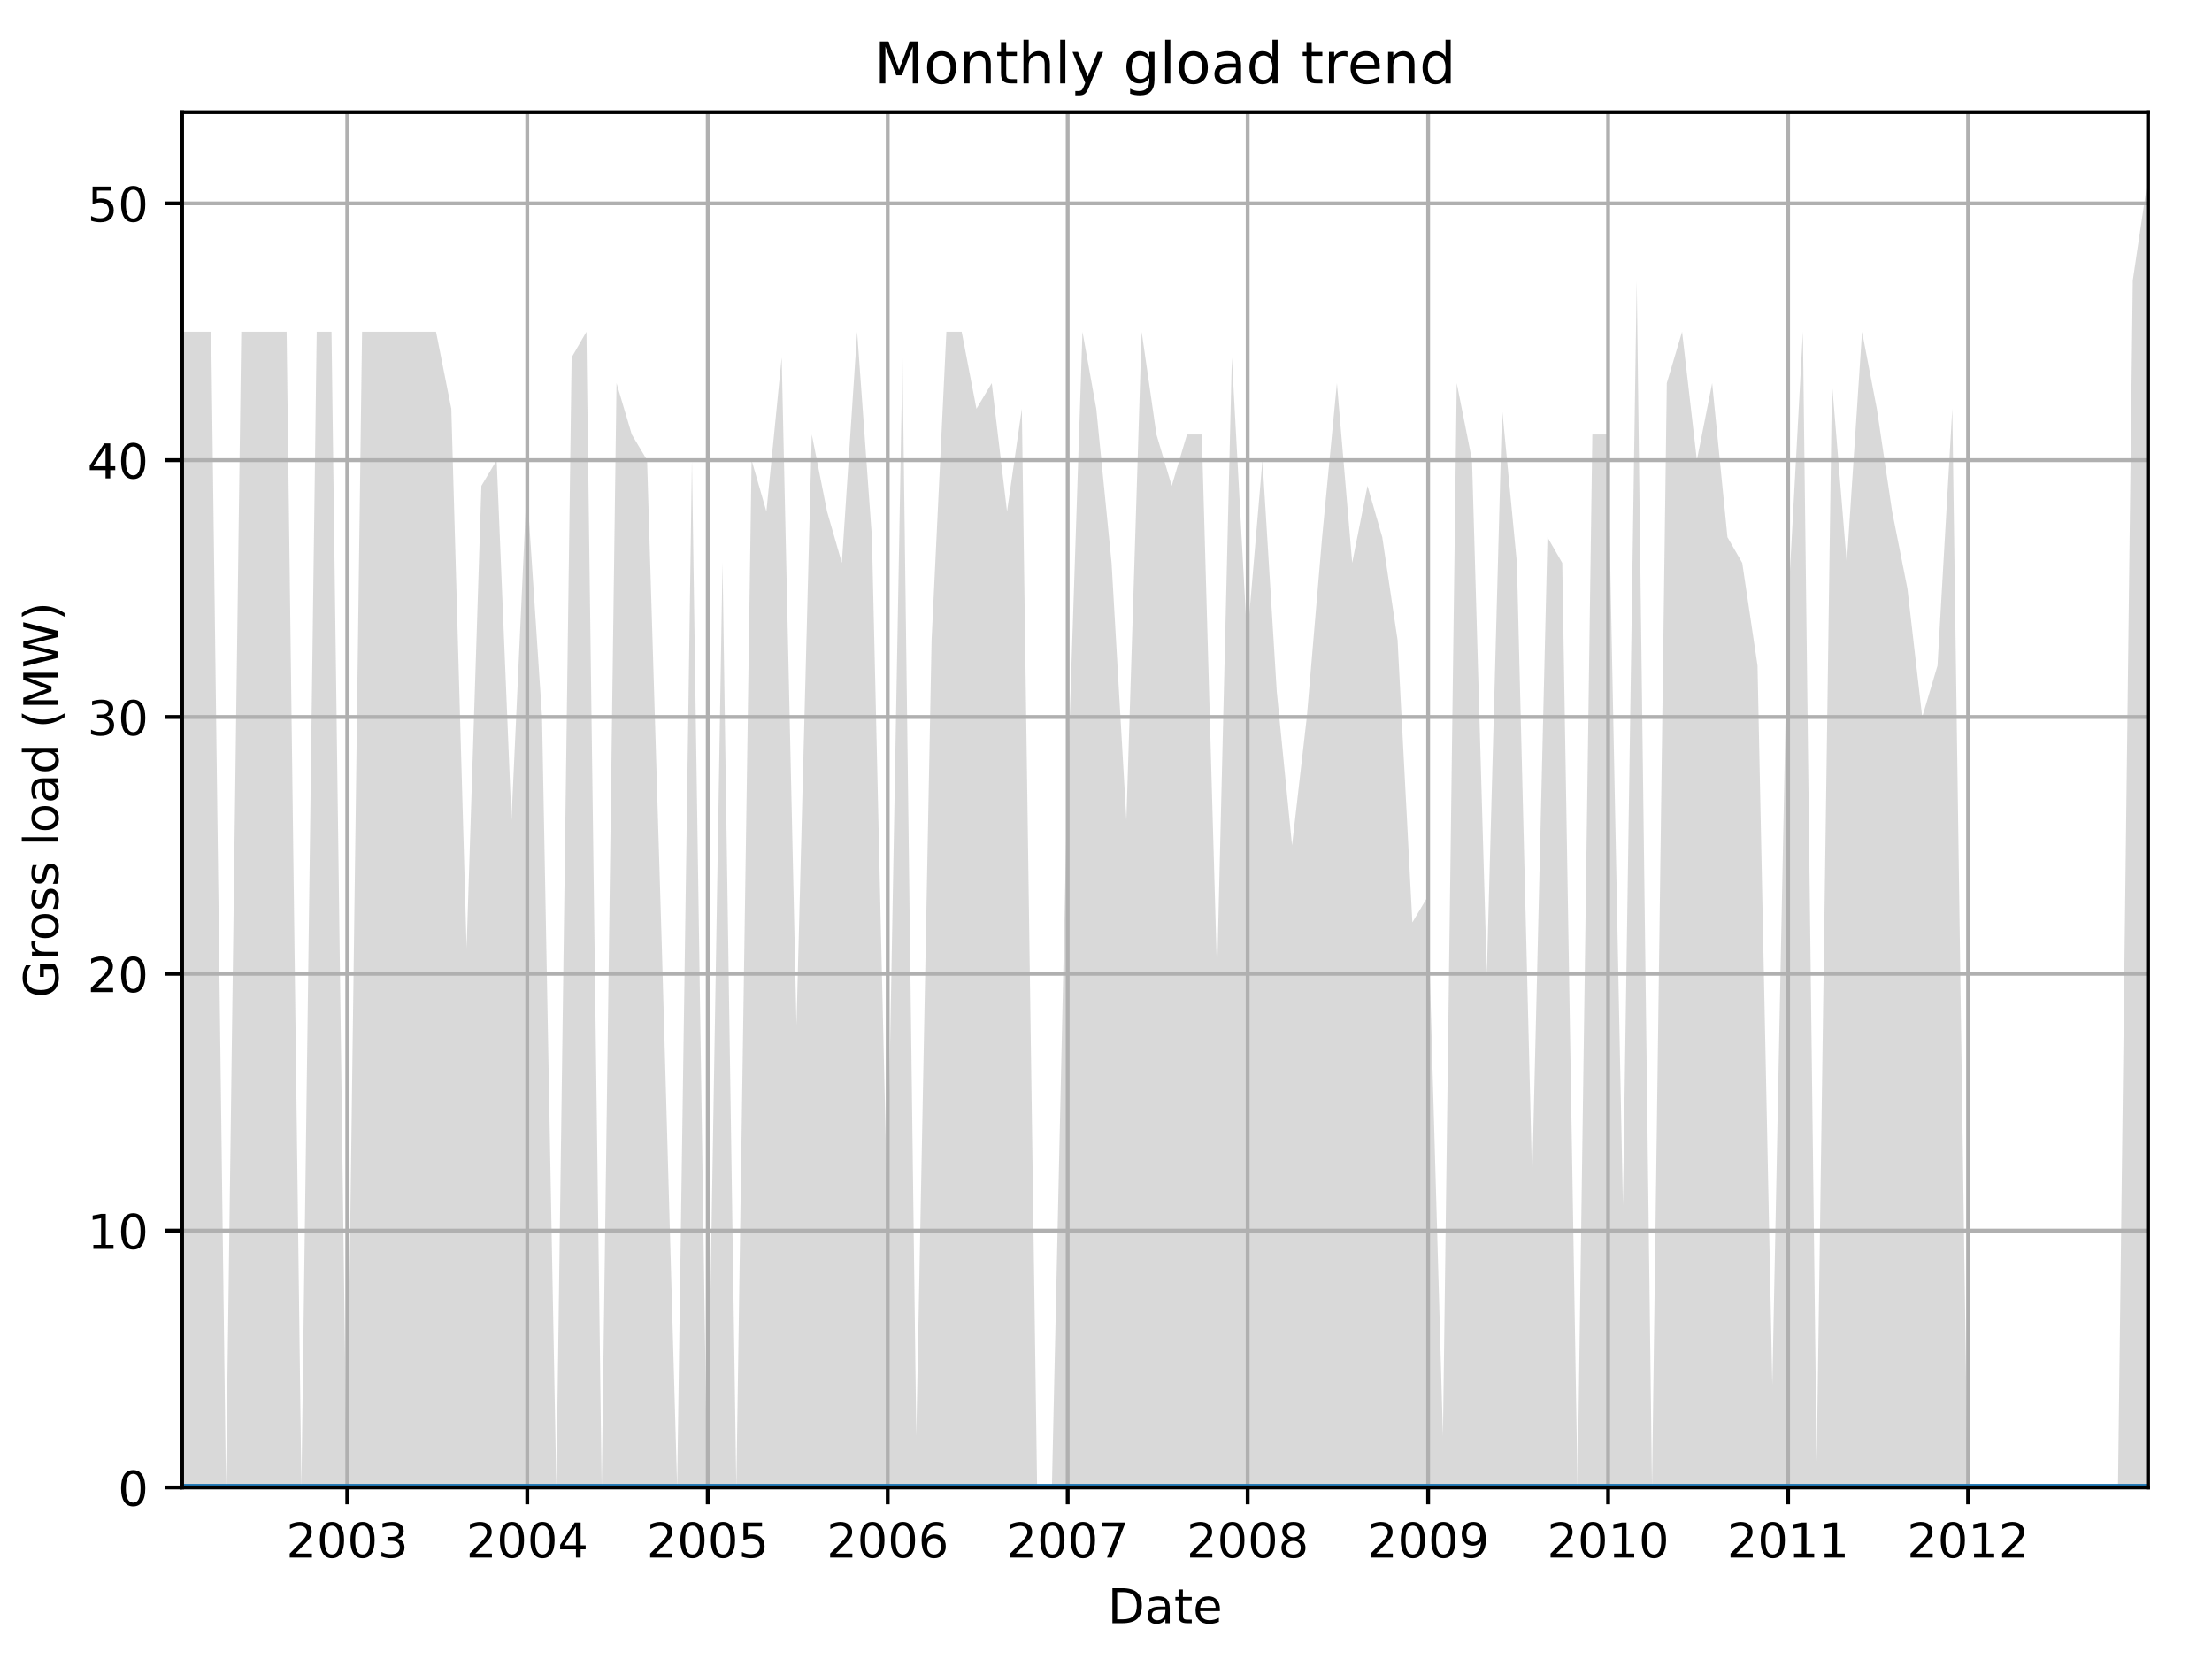 <?xml version="1.0" encoding="utf-8" standalone="no"?>
<!DOCTYPE svg PUBLIC "-//W3C//DTD SVG 1.1//EN"
  "http://www.w3.org/Graphics/SVG/1.1/DTD/svg11.dtd">
<!-- Created with matplotlib (http://matplotlib.org/) -->
<svg height="345.6pt" version="1.1" viewBox="0 0 460.8 345.6" width="460.8pt" xmlns="http://www.w3.org/2000/svg" xmlns:xlink="http://www.w3.org/1999/xlink">
 <defs>
  <style type="text/css">
*{stroke-linecap:butt;stroke-linejoin:round;}
  </style>
 </defs>
 <g id="figure_1">
  <g id="patch_1">
   <path d="M 0 345.6 
L 460.8 345.6 
L 460.8 0 
L 0 0 
z
" style="fill:none;"/>
  </g>
  <g id="axes_1">
   <g id="patch_2">
    <path d="M 37.93 309.863 
L 447.48 309.863 
L 447.48 23.365 
L 37.93 23.365 
z
" style="fill:none;"/>
   </g>
   <g id="PolyCollection_1">
    <path clip-path="url(#pbd07d6aab9)" d="M 37.93 69.109 
L 37.93 309.863 
L 40.806 309.863 
L 43.991 309.863 
L 47.072 309.863 
L 50.257 309.863 
L 53.338 309.863 
L 56.523 309.863 
L 59.707 309.863 
L 62.789 309.863 
L 65.973 309.863 
L 69.055 309.863 
L 72.239 309.863 
L 75.424 309.863 
L 78.3 309.863 
L 81.484 309.863 
L 84.566 309.863 
L 87.75 309.863 
L 90.832 309.863 
L 94.016 309.863 
L 97.2 309.863 
L 100.282 309.863 
L 103.466 309.863 
L 106.548 309.863 
L 109.732 309.863 
L 112.917 309.863 
L 115.896 309.863 
L 119.08 309.863 
L 122.162 309.863 
L 125.346 309.863 
L 128.428 309.863 
L 131.612 309.863 
L 134.796 309.863 
L 137.878 309.863 
L 141.062 309.863 
L 144.144 309.863 
L 147.328 309.863 
L 150.513 309.863 
L 153.389 309.863 
L 156.573 309.863 
L 159.655 309.863 
L 162.839 309.863 
L 165.921 309.863 
L 169.105 309.863 
L 172.29 309.863 
L 175.371 309.863 
L 178.556 309.863 
L 181.637 309.863 
L 184.822 309.863 
L 188.006 309.863 
L 190.882 309.863 
L 194.067 309.863 
L 197.148 309.863 
L 200.333 309.863 
L 203.414 309.863 
L 206.599 309.863 
L 209.783 309.863 
L 212.865 309.863 
L 216.049 309.863 
L 219.131 309.863 
L 222.315 309.863 
L 225.499 309.863 
L 228.376 309.863 
L 231.56 309.863 
L 234.642 309.863 
L 237.826 309.863 
L 240.908 309.863 
L 244.092 309.863 
L 247.276 309.863 
L 250.358 309.863 
L 253.542 309.863 
L 256.624 309.863 
L 259.808 309.863 
L 262.993 309.863 
L 265.971 309.863 
L 269.156 309.863 
L 272.237 309.863 
L 275.422 309.863 
L 278.503 309.863 
L 281.688 309.863 
L 284.872 309.863 
L 287.954 309.863 
L 291.138 309.863 
L 294.22 309.863 
L 297.404 309.863 
L 300.589 309.863 
L 303.465 309.863 
L 306.649 309.863 
L 309.731 309.863 
L 312.915 309.863 
L 315.997 309.863 
L 319.181 309.863 
L 322.365 309.863 
L 325.447 309.863 
L 328.631 309.863 
L 331.713 309.863 
L 334.897 309.863 
L 338.082 309.863 
L 340.958 309.863 
L 344.142 309.863 
L 347.224 309.863 
L 350.408 309.863 
L 353.49 309.863 
L 356.674 309.863 
L 359.859 309.863 
L 362.94 309.863 
L 366.125 309.863 
L 369.206 309.863 
L 372.391 309.863 
L 375.575 309.863 
L 378.451 309.863 
L 381.636 309.863 
L 384.717 309.863 
L 387.902 309.863 
L 390.983 309.863 
L 394.168 309.863 
L 397.352 309.863 
L 400.434 309.863 
L 403.618 309.863 
L 406.7 309.863 
L 409.884 309.863 
L 413.068 309.863 
L 416.047 309.863 
L 419.232 309.863 
L 422.313 309.863 
L 425.498 309.863 
L 428.579 309.863 
L 431.764 309.863 
L 434.948 309.863 
L 438.03 309.863 
L 441.214 309.863 
L 444.296 309.863 
L 447.48 309.863 
L 447.48 37.008 
L 447.48 37.008 
L 444.296 58.408 
L 441.214 309.863 
L 438.03 309.863 
L 434.948 309.863 
L 431.764 309.863 
L 428.579 309.863 
L 425.498 309.863 
L 422.313 309.863 
L 419.232 309.863 
L 416.047 309.863 
L 413.068 309.863 
L 409.884 309.863 
L 406.7 85.159 
L 403.618 138.66 
L 400.434 149.36 
L 397.352 122.61 
L 394.168 106.559 
L 390.983 85.159 
L 387.902 69.109 
L 384.717 117.26 
L 381.636 79.809 
L 378.451 304.513 
L 375.575 69.109 
L 372.391 127.96 
L 369.206 288.463 
L 366.125 138.66 
L 362.94 117.26 
L 359.859 111.909 
L 356.674 79.809 
L 353.49 95.859 
L 350.408 69.109 
L 347.224 79.809 
L 344.142 309.863 
L 340.958 58.408 
L 338.082 251.012 
L 334.897 90.509 
L 331.713 90.509 
L 328.631 309.863 
L 325.447 117.26 
L 322.365 111.909 
L 319.181 245.662 
L 315.997 117.26 
L 312.915 85.159 
L 309.731 202.861 
L 306.649 95.859 
L 303.465 79.809 
L 300.589 299.163 
L 297.404 186.811 
L 294.22 192.161 
L 291.138 133.31 
L 287.954 111.909 
L 284.872 101.209 
L 281.688 117.26 
L 278.503 79.809 
L 275.422 111.909 
L 272.237 149.36 
L 269.156 176.111 
L 265.971 144.01 
L 262.993 95.859 
L 259.808 133.31 
L 256.624 74.459 
L 253.542 202.861 
L 250.358 90.509 
L 247.276 90.509 
L 244.092 101.209 
L 240.908 90.509 
L 237.826 69.109 
L 234.642 170.761 
L 231.56 117.26 
L 228.376 85.159 
L 225.499 69.109 
L 222.315 165.411 
L 219.131 309.863 
L 216.049 309.863 
L 212.865 85.159 
L 209.783 106.559 
L 206.599 79.809 
L 203.414 85.159 
L 200.333 69.109 
L 197.148 69.109 
L 194.067 133.31 
L 190.882 299.163 
L 188.006 74.459 
L 184.822 251.012 
L 181.637 111.909 
L 178.556 69.109 
L 175.371 117.26 
L 172.29 106.559 
L 169.105 90.509 
L 165.921 213.561 
L 162.839 74.459 
L 159.655 106.559 
L 156.573 95.859 
L 153.389 309.863 
L 150.513 117.26 
L 147.328 309.863 
L 144.144 95.859 
L 141.062 309.863 
L 137.878 197.511 
L 134.796 95.859 
L 131.612 90.509 
L 128.428 79.809 
L 125.346 309.863 
L 122.162 69.109 
L 119.08 74.459 
L 115.896 309.863 
L 112.917 149.36 
L 109.732 101.209 
L 106.548 170.761 
L 103.466 95.859 
L 100.282 101.209 
L 97.2 197.511 
L 94.016 85.159 
L 90.832 69.109 
L 87.75 69.109 
L 84.566 69.109 
L 81.484 69.109 
L 78.3 69.109 
L 75.424 69.109 
L 72.239 309.863 
L 69.055 69.109 
L 65.973 69.109 
L 62.789 309.863 
L 59.707 69.109 
L 56.523 69.109 
L 53.338 69.109 
L 50.257 69.109 
L 47.072 309.863 
L 43.991 69.109 
L 40.806 69.109 
L 37.93 69.109 
z
" style="fill:#808080;fill-opacity:0.3;"/>
   </g>
   <g id="PolyCollection_2">
    <path clip-path="url(#pbd07d6aab9)" d="M 37.93 309.863 
L 37.93 309.863 
L 40.806 309.863 
L 43.991 309.863 
L 47.072 309.863 
L 50.257 309.863 
L 53.338 309.863 
L 56.523 309.863 
L 59.707 309.863 
L 62.789 309.863 
L 65.973 309.863 
L 69.055 309.863 
L 72.239 309.863 
L 75.424 309.863 
L 78.3 309.863 
L 81.484 309.863 
L 84.566 309.863 
L 87.75 309.863 
L 90.832 309.863 
L 94.016 309.863 
L 97.2 309.863 
L 100.282 309.863 
L 103.466 309.863 
L 106.548 309.863 
L 109.732 309.863 
L 112.917 309.863 
L 115.896 309.863 
L 119.08 309.863 
L 122.162 309.863 
L 125.346 309.863 
L 128.428 309.863 
L 131.612 309.863 
L 134.796 309.863 
L 137.878 309.863 
L 141.062 309.863 
L 144.144 309.863 
L 147.328 309.863 
L 150.513 309.863 
L 153.389 309.863 
L 156.573 309.863 
L 159.655 309.863 
L 162.839 309.863 
L 165.921 309.863 
L 169.105 309.863 
L 172.29 309.863 
L 175.371 309.863 
L 178.556 309.863 
L 181.637 309.863 
L 184.822 309.863 
L 188.006 309.863 
L 190.882 309.863 
L 194.067 309.863 
L 197.148 309.863 
L 200.333 309.863 
L 203.414 309.863 
L 206.599 309.863 
L 209.783 309.863 
L 212.865 309.863 
L 216.049 309.863 
L 219.131 309.863 
L 222.315 309.863 
L 225.499 309.863 
L 228.376 309.863 
L 231.56 309.863 
L 234.642 309.863 
L 237.826 309.863 
L 240.908 309.863 
L 244.092 309.863 
L 247.276 309.863 
L 250.358 309.863 
L 253.542 309.863 
L 256.624 309.863 
L 259.808 309.863 
L 262.993 309.863 
L 265.971 309.863 
L 269.156 309.863 
L 272.237 309.863 
L 275.422 309.863 
L 278.503 309.863 
L 281.688 309.863 
L 284.872 309.863 
L 287.954 309.863 
L 291.138 309.863 
L 294.22 309.863 
L 297.404 309.863 
L 300.589 309.863 
L 303.465 309.863 
L 306.649 309.863 
L 309.731 309.863 
L 312.915 309.863 
L 315.997 309.863 
L 319.181 309.863 
L 322.365 309.863 
L 325.447 309.863 
L 328.631 309.863 
L 331.713 309.863 
L 334.897 309.863 
L 338.082 309.863 
L 340.958 309.863 
L 344.142 309.863 
L 347.224 309.863 
L 350.408 309.863 
L 353.49 309.863 
L 356.674 309.863 
L 359.859 309.863 
L 362.94 309.863 
L 366.125 309.863 
L 369.206 309.863 
L 372.391 309.863 
L 375.575 309.863 
L 378.451 309.863 
L 381.636 309.863 
L 384.717 309.863 
L 387.902 309.863 
L 390.983 309.863 
L 394.168 309.863 
L 397.352 309.863 
L 400.434 309.863 
L 403.618 309.863 
L 406.7 309.863 
L 409.884 309.863 
L 413.068 309.863 
L 416.047 309.863 
L 419.232 309.863 
L 422.313 309.863 
L 425.498 309.863 
L 428.579 309.863 
L 431.764 309.863 
L 434.948 309.863 
L 438.03 309.863 
L 441.214 309.863 
L 444.296 309.863 
L 447.48 309.863 
L 447.48 309.863 
L 447.48 309.863 
L 444.296 309.863 
L 441.214 309.863 
L 438.03 309.863 
L 434.948 309.863 
L 431.764 309.863 
L 428.579 309.863 
L 425.498 309.863 
L 422.313 309.863 
L 419.232 309.863 
L 416.047 309.863 
L 413.068 309.863 
L 409.884 309.863 
L 406.7 309.863 
L 403.618 309.863 
L 400.434 309.863 
L 397.352 309.863 
L 394.168 309.863 
L 390.983 309.863 
L 387.902 309.863 
L 384.717 309.863 
L 381.636 309.863 
L 378.451 309.863 
L 375.575 309.863 
L 372.391 309.863 
L 369.206 309.863 
L 366.125 309.863 
L 362.94 309.863 
L 359.859 309.863 
L 356.674 309.863 
L 353.49 309.863 
L 350.408 309.863 
L 347.224 309.863 
L 344.142 309.863 
L 340.958 309.863 
L 338.082 309.863 
L 334.897 309.863 
L 331.713 309.863 
L 328.631 309.863 
L 325.447 309.863 
L 322.365 309.863 
L 319.181 309.863 
L 315.997 309.863 
L 312.915 309.863 
L 309.731 309.863 
L 306.649 309.863 
L 303.465 309.863 
L 300.589 309.863 
L 297.404 309.863 
L 294.22 309.863 
L 291.138 309.863 
L 287.954 309.863 
L 284.872 309.863 
L 281.688 309.863 
L 278.503 309.863 
L 275.422 309.863 
L 272.237 309.863 
L 269.156 309.863 
L 265.971 309.863 
L 262.993 309.863 
L 259.808 309.863 
L 256.624 309.863 
L 253.542 309.863 
L 250.358 309.863 
L 247.276 309.863 
L 244.092 309.863 
L 240.908 309.863 
L 237.826 309.863 
L 234.642 309.863 
L 231.56 309.863 
L 228.376 309.863 
L 225.499 309.863 
L 222.315 309.863 
L 219.131 309.863 
L 216.049 309.863 
L 212.865 309.863 
L 209.783 309.863 
L 206.599 309.863 
L 203.414 309.863 
L 200.333 309.863 
L 197.148 309.863 
L 194.067 309.863 
L 190.882 309.863 
L 188.006 309.863 
L 184.822 309.863 
L 181.637 309.863 
L 178.556 309.863 
L 175.371 309.863 
L 172.29 309.863 
L 169.105 309.863 
L 165.921 309.863 
L 162.839 309.863 
L 159.655 309.863 
L 156.573 309.863 
L 153.389 309.863 
L 150.513 309.863 
L 147.328 309.863 
L 144.144 309.863 
L 141.062 309.863 
L 137.878 309.863 
L 134.796 309.863 
L 131.612 309.863 
L 128.428 309.863 
L 125.346 309.863 
L 122.162 309.863 
L 119.08 309.863 
L 115.896 309.863 
L 112.917 309.863 
L 109.732 309.863 
L 106.548 309.863 
L 103.466 309.863 
L 100.282 309.863 
L 97.2 309.863 
L 94.016 309.863 
L 90.832 309.863 
L 87.75 309.863 
L 84.566 309.863 
L 81.484 309.863 
L 78.3 309.863 
L 75.424 309.863 
L 72.239 309.863 
L 69.055 309.863 
L 65.973 309.863 
L 62.789 309.863 
L 59.707 309.863 
L 56.523 309.863 
L 53.338 309.863 
L 50.257 309.863 
L 47.072 309.863 
L 43.991 309.863 
L 40.806 309.863 
L 37.93 309.863 
z
" style="fill:#808080;fill-opacity:0.6;"/>
   </g>
   <g id="matplotlib.axis_1">
    <g id="xtick_1">
     <g id="line2d_1">
      <path clip-path="url(#pbd07d6aab9)" d="M 72.342 309.863 
L 72.342 23.365 
" style="fill:none;stroke:#b0b0b0;stroke-linecap:square;stroke-width:0.8;"/>
     </g>
     <g id="line2d_2">
      <defs>
       <path d="M 0 0 
L 0 3.5 
" id="mcc7cc06b36" style="stroke:#000000;stroke-width:0.8;"/>
      </defs>
      <g>
       <use style="stroke:#000000;stroke-width:0.8;" x="72.342" xlink:href="#mcc7cc06b36" y="309.863"/>
      </g>
     </g>
     <g id="text_1">
      <!-- 2003 -->
      <defs>
       <path d="M 19.188 8.297 
L 53.609 8.297 
L 53.609 0 
L 7.328 0 
L 7.328 8.297 
Q 12.938 14.109 22.625 23.891 
Q 32.328 33.688 34.812 36.531 
Q 39.547 41.844 41.422 45.531 
Q 43.312 49.219 43.312 52.781 
Q 43.312 58.594 39.234 62.25 
Q 35.156 65.922 28.609 65.922 
Q 23.969 65.922 18.812 64.312 
Q 13.672 62.703 7.812 59.422 
L 7.812 69.391 
Q 13.766 71.781 18.938 73 
Q 24.125 74.219 28.422 74.219 
Q 39.75 74.219 46.484 68.547 
Q 53.219 62.891 53.219 53.422 
Q 53.219 48.922 51.531 44.891 
Q 49.859 40.875 45.406 35.406 
Q 44.188 33.984 37.641 27.219 
Q 31.109 20.453 19.188 8.297 
z
" id="DejaVuSans-32"/>
       <path d="M 31.781 66.406 
Q 24.172 66.406 20.328 58.906 
Q 16.5 51.422 16.5 36.375 
Q 16.5 21.391 20.328 13.891 
Q 24.172 6.391 31.781 6.391 
Q 39.453 6.391 43.281 13.891 
Q 47.125 21.391 47.125 36.375 
Q 47.125 51.422 43.281 58.906 
Q 39.453 66.406 31.781 66.406 
z
M 31.781 74.219 
Q 44.047 74.219 50.516 64.516 
Q 56.984 54.828 56.984 36.375 
Q 56.984 17.969 50.516 8.266 
Q 44.047 -1.422 31.781 -1.422 
Q 19.531 -1.422 13.062 8.266 
Q 6.594 17.969 6.594 36.375 
Q 6.594 54.828 13.062 64.516 
Q 19.531 74.219 31.781 74.219 
z
" id="DejaVuSans-30"/>
       <path d="M 40.578 39.312 
Q 47.656 37.797 51.625 33 
Q 55.609 28.219 55.609 21.188 
Q 55.609 10.406 48.188 4.484 
Q 40.766 -1.422 27.094 -1.422 
Q 22.516 -1.422 17.656 -0.516 
Q 12.797 0.391 7.625 2.203 
L 7.625 11.719 
Q 11.719 9.328 16.594 8.109 
Q 21.484 6.891 26.812 6.891 
Q 36.078 6.891 40.938 10.547 
Q 45.797 14.203 45.797 21.188 
Q 45.797 27.641 41.281 31.266 
Q 36.766 34.906 28.719 34.906 
L 20.219 34.906 
L 20.219 43.016 
L 29.109 43.016 
Q 36.375 43.016 40.234 45.922 
Q 44.094 48.828 44.094 54.297 
Q 44.094 59.906 40.109 62.906 
Q 36.141 65.922 28.719 65.922 
Q 24.656 65.922 20.016 65.031 
Q 15.375 64.156 9.812 62.312 
L 9.812 71.094 
Q 15.438 72.656 20.344 73.438 
Q 25.25 74.219 29.594 74.219 
Q 40.828 74.219 47.359 69.109 
Q 53.906 64.016 53.906 55.328 
Q 53.906 49.266 50.438 45.094 
Q 46.969 40.922 40.578 39.312 
z
" id="DejaVuSans-33"/>
      </defs>
      <g transform="translate(59.617 324.462)scale(0.1 -0.1)">
       <use xlink:href="#DejaVuSans-32"/>
       <use x="63.623" xlink:href="#DejaVuSans-30"/>
       <use x="127.246" xlink:href="#DejaVuSans-30"/>
       <use x="190.869" xlink:href="#DejaVuSans-33"/>
      </g>
     </g>
    </g>
    <g id="xtick_2">
     <g id="line2d_3">
      <path clip-path="url(#pbd07d6aab9)" d="M 109.835 309.863 
L 109.835 23.365 
" style="fill:none;stroke:#b0b0b0;stroke-linecap:square;stroke-width:0.8;"/>
     </g>
     <g id="line2d_4">
      <g>
       <use style="stroke:#000000;stroke-width:0.8;" x="109.835" xlink:href="#mcc7cc06b36" y="309.863"/>
      </g>
     </g>
     <g id="text_2">
      <!-- 2004 -->
      <defs>
       <path d="M 37.797 64.312 
L 12.891 25.391 
L 37.797 25.391 
z
M 35.203 72.906 
L 47.609 72.906 
L 47.609 25.391 
L 58.016 25.391 
L 58.016 17.188 
L 47.609 17.188 
L 47.609 0 
L 37.797 0 
L 37.797 17.188 
L 4.891 17.188 
L 4.891 26.703 
z
" id="DejaVuSans-34"/>
      </defs>
      <g transform="translate(97.11 324.462)scale(0.1 -0.1)">
       <use xlink:href="#DejaVuSans-32"/>
       <use x="63.623" xlink:href="#DejaVuSans-30"/>
       <use x="127.246" xlink:href="#DejaVuSans-30"/>
       <use x="190.869" xlink:href="#DejaVuSans-34"/>
      </g>
     </g>
    </g>
    <g id="xtick_3">
     <g id="line2d_5">
      <path clip-path="url(#pbd07d6aab9)" d="M 147.431 309.863 
L 147.431 23.365 
" style="fill:none;stroke:#b0b0b0;stroke-linecap:square;stroke-width:0.8;"/>
     </g>
     <g id="line2d_6">
      <g>
       <use style="stroke:#000000;stroke-width:0.8;" x="147.431" xlink:href="#mcc7cc06b36" y="309.863"/>
      </g>
     </g>
     <g id="text_3">
      <!-- 2005 -->
      <defs>
       <path d="M 10.797 72.906 
L 49.516 72.906 
L 49.516 64.594 
L 19.828 64.594 
L 19.828 46.734 
Q 21.969 47.469 24.109 47.828 
Q 26.266 48.188 28.422 48.188 
Q 40.625 48.188 47.75 41.5 
Q 54.891 34.812 54.891 23.391 
Q 54.891 11.625 47.562 5.094 
Q 40.234 -1.422 26.906 -1.422 
Q 22.312 -1.422 17.547 -0.641 
Q 12.797 0.141 7.719 1.703 
L 7.719 11.625 
Q 12.109 9.234 16.797 8.062 
Q 21.484 6.891 26.703 6.891 
Q 35.156 6.891 40.078 11.328 
Q 45.016 15.766 45.016 23.391 
Q 45.016 31 40.078 35.438 
Q 35.156 39.891 26.703 39.891 
Q 22.75 39.891 18.812 39.016 
Q 14.891 38.141 10.797 36.281 
z
" id="DejaVuSans-35"/>
      </defs>
      <g transform="translate(134.706 324.462)scale(0.1 -0.1)">
       <use xlink:href="#DejaVuSans-32"/>
       <use x="63.623" xlink:href="#DejaVuSans-30"/>
       <use x="127.246" xlink:href="#DejaVuSans-30"/>
       <use x="190.869" xlink:href="#DejaVuSans-35"/>
      </g>
     </g>
    </g>
    <g id="xtick_4">
     <g id="line2d_7">
      <path clip-path="url(#pbd07d6aab9)" d="M 184.924 309.863 
L 184.924 23.365 
" style="fill:none;stroke:#b0b0b0;stroke-linecap:square;stroke-width:0.8;"/>
     </g>
     <g id="line2d_8">
      <g>
       <use style="stroke:#000000;stroke-width:0.8;" x="184.924" xlink:href="#mcc7cc06b36" y="309.863"/>
      </g>
     </g>
     <g id="text_4">
      <!-- 2006 -->
      <defs>
       <path d="M 33.016 40.375 
Q 26.375 40.375 22.484 35.828 
Q 18.609 31.297 18.609 23.391 
Q 18.609 15.531 22.484 10.953 
Q 26.375 6.391 33.016 6.391 
Q 39.656 6.391 43.531 10.953 
Q 47.406 15.531 47.406 23.391 
Q 47.406 31.297 43.531 35.828 
Q 39.656 40.375 33.016 40.375 
z
M 52.594 71.297 
L 52.594 62.312 
Q 48.875 64.062 45.094 64.984 
Q 41.312 65.922 37.594 65.922 
Q 27.828 65.922 22.672 59.328 
Q 17.531 52.734 16.797 39.406 
Q 19.672 43.656 24.016 45.922 
Q 28.375 48.188 33.594 48.188 
Q 44.578 48.188 50.953 41.516 
Q 57.328 34.859 57.328 23.391 
Q 57.328 12.156 50.688 5.359 
Q 44.047 -1.422 33.016 -1.422 
Q 20.359 -1.422 13.672 8.266 
Q 6.984 17.969 6.984 36.375 
Q 6.984 53.656 15.188 63.938 
Q 23.391 74.219 37.203 74.219 
Q 40.922 74.219 44.703 73.484 
Q 48.484 72.75 52.594 71.297 
z
" id="DejaVuSans-36"/>
      </defs>
      <g transform="translate(172.199 324.462)scale(0.1 -0.1)">
       <use xlink:href="#DejaVuSans-32"/>
       <use x="63.623" xlink:href="#DejaVuSans-30"/>
       <use x="127.246" xlink:href="#DejaVuSans-30"/>
       <use x="190.869" xlink:href="#DejaVuSans-36"/>
      </g>
     </g>
    </g>
    <g id="xtick_5">
     <g id="line2d_9">
      <path clip-path="url(#pbd07d6aab9)" d="M 222.418 309.863 
L 222.418 23.365 
" style="fill:none;stroke:#b0b0b0;stroke-linecap:square;stroke-width:0.8;"/>
     </g>
     <g id="line2d_10">
      <g>
       <use style="stroke:#000000;stroke-width:0.8;" x="222.418" xlink:href="#mcc7cc06b36" y="309.863"/>
      </g>
     </g>
     <g id="text_5">
      <!-- 2007 -->
      <defs>
       <path d="M 8.203 72.906 
L 55.078 72.906 
L 55.078 68.703 
L 28.609 0 
L 18.312 0 
L 43.219 64.594 
L 8.203 64.594 
z
" id="DejaVuSans-37"/>
      </defs>
      <g transform="translate(209.693 324.462)scale(0.1 -0.1)">
       <use xlink:href="#DejaVuSans-32"/>
       <use x="63.623" xlink:href="#DejaVuSans-30"/>
       <use x="127.246" xlink:href="#DejaVuSans-30"/>
       <use x="190.869" xlink:href="#DejaVuSans-37"/>
      </g>
     </g>
    </g>
    <g id="xtick_6">
     <g id="line2d_11">
      <path clip-path="url(#pbd07d6aab9)" d="M 259.911 309.863 
L 259.911 23.365 
" style="fill:none;stroke:#b0b0b0;stroke-linecap:square;stroke-width:0.8;"/>
     </g>
     <g id="line2d_12">
      <g>
       <use style="stroke:#000000;stroke-width:0.8;" x="259.911" xlink:href="#mcc7cc06b36" y="309.863"/>
      </g>
     </g>
     <g id="text_6">
      <!-- 2008 -->
      <defs>
       <path d="M 31.781 34.625 
Q 24.75 34.625 20.719 30.859 
Q 16.703 27.094 16.703 20.516 
Q 16.703 13.922 20.719 10.156 
Q 24.75 6.391 31.781 6.391 
Q 38.812 6.391 42.859 10.172 
Q 46.922 13.969 46.922 20.516 
Q 46.922 27.094 42.891 30.859 
Q 38.875 34.625 31.781 34.625 
z
M 21.922 38.812 
Q 15.578 40.375 12.031 44.719 
Q 8.5 49.078 8.5 55.328 
Q 8.5 64.062 14.719 69.141 
Q 20.953 74.219 31.781 74.219 
Q 42.672 74.219 48.875 69.141 
Q 55.078 64.062 55.078 55.328 
Q 55.078 49.078 51.531 44.719 
Q 48 40.375 41.703 38.812 
Q 48.828 37.156 52.797 32.312 
Q 56.781 27.484 56.781 20.516 
Q 56.781 9.906 50.312 4.234 
Q 43.844 -1.422 31.781 -1.422 
Q 19.734 -1.422 13.25 4.234 
Q 6.781 9.906 6.781 20.516 
Q 6.781 27.484 10.781 32.312 
Q 14.797 37.156 21.922 38.812 
z
M 18.312 54.391 
Q 18.312 48.734 21.844 45.562 
Q 25.391 42.391 31.781 42.391 
Q 38.141 42.391 41.719 45.562 
Q 45.312 48.734 45.312 54.391 
Q 45.312 60.062 41.719 63.234 
Q 38.141 66.406 31.781 66.406 
Q 25.391 66.406 21.844 63.234 
Q 18.312 60.062 18.312 54.391 
z
" id="DejaVuSans-38"/>
      </defs>
      <g transform="translate(247.186 324.462)scale(0.1 -0.1)">
       <use xlink:href="#DejaVuSans-32"/>
       <use x="63.623" xlink:href="#DejaVuSans-30"/>
       <use x="127.246" xlink:href="#DejaVuSans-30"/>
       <use x="190.869" xlink:href="#DejaVuSans-38"/>
      </g>
     </g>
    </g>
    <g id="xtick_7">
     <g id="line2d_13">
      <path clip-path="url(#pbd07d6aab9)" d="M 297.507 309.863 
L 297.507 23.365 
" style="fill:none;stroke:#b0b0b0;stroke-linecap:square;stroke-width:0.8;"/>
     </g>
     <g id="line2d_14">
      <g>
       <use style="stroke:#000000;stroke-width:0.8;" x="297.507" xlink:href="#mcc7cc06b36" y="309.863"/>
      </g>
     </g>
     <g id="text_7">
      <!-- 2009 -->
      <defs>
       <path d="M 10.984 1.516 
L 10.984 10.5 
Q 14.703 8.734 18.5 7.812 
Q 22.312 6.891 25.984 6.891 
Q 35.75 6.891 40.891 13.453 
Q 46.047 20.016 46.781 33.406 
Q 43.953 29.203 39.594 26.953 
Q 35.25 24.703 29.984 24.703 
Q 19.047 24.703 12.672 31.312 
Q 6.297 37.938 6.297 49.422 
Q 6.297 60.641 12.938 67.422 
Q 19.578 74.219 30.609 74.219 
Q 43.266 74.219 49.922 64.516 
Q 56.594 54.828 56.594 36.375 
Q 56.594 19.141 48.406 8.859 
Q 40.234 -1.422 26.422 -1.422 
Q 22.703 -1.422 18.891 -0.688 
Q 15.094 0.047 10.984 1.516 
z
M 30.609 32.422 
Q 37.25 32.422 41.125 36.953 
Q 45.016 41.5 45.016 49.422 
Q 45.016 57.281 41.125 61.844 
Q 37.25 66.406 30.609 66.406 
Q 23.969 66.406 20.094 61.844 
Q 16.219 57.281 16.219 49.422 
Q 16.219 41.5 20.094 36.953 
Q 23.969 32.422 30.609 32.422 
z
" id="DejaVuSans-39"/>
      </defs>
      <g transform="translate(284.782 324.462)scale(0.1 -0.1)">
       <use xlink:href="#DejaVuSans-32"/>
       <use x="63.623" xlink:href="#DejaVuSans-30"/>
       <use x="127.246" xlink:href="#DejaVuSans-30"/>
       <use x="190.869" xlink:href="#DejaVuSans-39"/>
      </g>
     </g>
    </g>
    <g id="xtick_8">
     <g id="line2d_15">
      <path clip-path="url(#pbd07d6aab9)" d="M 335 309.863 
L 335 23.365 
" style="fill:none;stroke:#b0b0b0;stroke-linecap:square;stroke-width:0.8;"/>
     </g>
     <g id="line2d_16">
      <g>
       <use style="stroke:#000000;stroke-width:0.8;" x="335" xlink:href="#mcc7cc06b36" y="309.863"/>
      </g>
     </g>
     <g id="text_8">
      <!-- 2010 -->
      <defs>
       <path d="M 12.406 8.297 
L 28.516 8.297 
L 28.516 63.922 
L 10.984 60.406 
L 10.984 69.391 
L 28.422 72.906 
L 38.281 72.906 
L 38.281 8.297 
L 54.391 8.297 
L 54.391 0 
L 12.406 0 
z
" id="DejaVuSans-31"/>
      </defs>
      <g transform="translate(322.275 324.462)scale(0.1 -0.1)">
       <use xlink:href="#DejaVuSans-32"/>
       <use x="63.623" xlink:href="#DejaVuSans-30"/>
       <use x="127.246" xlink:href="#DejaVuSans-31"/>
       <use x="190.869" xlink:href="#DejaVuSans-30"/>
      </g>
     </g>
    </g>
    <g id="xtick_9">
     <g id="line2d_17">
      <path clip-path="url(#pbd07d6aab9)" d="M 372.493 309.863 
L 372.493 23.365 
" style="fill:none;stroke:#b0b0b0;stroke-linecap:square;stroke-width:0.8;"/>
     </g>
     <g id="line2d_18">
      <g>
       <use style="stroke:#000000;stroke-width:0.8;" x="372.493" xlink:href="#mcc7cc06b36" y="309.863"/>
      </g>
     </g>
     <g id="text_9">
      <!-- 2011 -->
      <g transform="translate(359.768 324.462)scale(0.1 -0.1)">
       <use xlink:href="#DejaVuSans-32"/>
       <use x="63.623" xlink:href="#DejaVuSans-30"/>
       <use x="127.246" xlink:href="#DejaVuSans-31"/>
       <use x="190.869" xlink:href="#DejaVuSans-31"/>
      </g>
     </g>
    </g>
    <g id="xtick_10">
     <g id="line2d_19">
      <path clip-path="url(#pbd07d6aab9)" d="M 409.987 309.863 
L 409.987 23.365 
" style="fill:none;stroke:#b0b0b0;stroke-linecap:square;stroke-width:0.8;"/>
     </g>
     <g id="line2d_20">
      <g>
       <use style="stroke:#000000;stroke-width:0.8;" x="409.987" xlink:href="#mcc7cc06b36" y="309.863"/>
      </g>
     </g>
     <g id="text_10">
      <!-- 2012 -->
      <g transform="translate(397.262 324.462)scale(0.1 -0.1)">
       <use xlink:href="#DejaVuSans-32"/>
       <use x="63.623" xlink:href="#DejaVuSans-30"/>
       <use x="127.246" xlink:href="#DejaVuSans-31"/>
       <use x="190.869" xlink:href="#DejaVuSans-32"/>
      </g>
     </g>
    </g>
    <g id="text_11">
     <!-- Date -->
     <defs>
      <path d="M 19.672 64.797 
L 19.672 8.109 
L 31.594 8.109 
Q 46.688 8.109 53.688 14.938 
Q 60.688 21.781 60.688 36.531 
Q 60.688 51.172 53.688 57.984 
Q 46.688 64.797 31.594 64.797 
z
M 9.812 72.906 
L 30.078 72.906 
Q 51.266 72.906 61.172 64.094 
Q 71.094 55.281 71.094 36.531 
Q 71.094 17.672 61.125 8.828 
Q 51.172 0 30.078 0 
L 9.812 0 
z
" id="DejaVuSans-44"/>
      <path d="M 34.281 27.484 
Q 23.391 27.484 19.188 25 
Q 14.984 22.516 14.984 16.5 
Q 14.984 11.719 18.141 8.906 
Q 21.297 6.109 26.703 6.109 
Q 34.188 6.109 38.703 11.406 
Q 43.219 16.703 43.219 25.484 
L 43.219 27.484 
z
M 52.203 31.203 
L 52.203 0 
L 43.219 0 
L 43.219 8.297 
Q 40.141 3.328 35.547 0.953 
Q 30.953 -1.422 24.312 -1.422 
Q 15.922 -1.422 10.953 3.297 
Q 6 8.016 6 15.922 
Q 6 25.141 12.172 29.828 
Q 18.359 34.516 30.609 34.516 
L 43.219 34.516 
L 43.219 35.406 
Q 43.219 41.609 39.141 45 
Q 35.062 48.391 27.688 48.391 
Q 23 48.391 18.547 47.266 
Q 14.109 46.141 10.016 43.891 
L 10.016 52.203 
Q 14.938 54.109 19.578 55.047 
Q 24.219 56 28.609 56 
Q 40.484 56 46.344 49.844 
Q 52.203 43.703 52.203 31.203 
z
" id="DejaVuSans-61"/>
      <path d="M 18.312 70.219 
L 18.312 54.688 
L 36.812 54.688 
L 36.812 47.703 
L 18.312 47.703 
L 18.312 18.016 
Q 18.312 11.328 20.141 9.422 
Q 21.969 7.516 27.594 7.516 
L 36.812 7.516 
L 36.812 0 
L 27.594 0 
Q 17.188 0 13.234 3.875 
Q 9.281 7.766 9.281 18.016 
L 9.281 47.703 
L 2.688 47.703 
L 2.688 54.688 
L 9.281 54.688 
L 9.281 70.219 
z
" id="DejaVuSans-74"/>
      <path d="M 56.203 29.594 
L 56.203 25.203 
L 14.891 25.203 
Q 15.484 15.922 20.484 11.062 
Q 25.484 6.203 34.422 6.203 
Q 39.594 6.203 44.453 7.469 
Q 49.312 8.734 54.109 11.281 
L 54.109 2.781 
Q 49.266 0.734 44.188 -0.344 
Q 39.109 -1.422 33.891 -1.422 
Q 20.797 -1.422 13.156 6.188 
Q 5.516 13.812 5.516 26.812 
Q 5.516 40.234 12.766 48.109 
Q 20.016 56 32.328 56 
Q 43.359 56 49.781 48.891 
Q 56.203 41.797 56.203 29.594 
z
M 47.219 32.234 
Q 47.125 39.594 43.094 43.984 
Q 39.062 48.391 32.422 48.391 
Q 24.906 48.391 20.391 44.141 
Q 15.875 39.891 15.188 32.172 
z
" id="DejaVuSans-65"/>
     </defs>
     <g transform="translate(230.754 338.14)scale(0.1 -0.1)">
      <use xlink:href="#DejaVuSans-44"/>
      <use x="77.002" xlink:href="#DejaVuSans-61"/>
      <use x="138.281" xlink:href="#DejaVuSans-74"/>
      <use x="177.49" xlink:href="#DejaVuSans-65"/>
     </g>
    </g>
   </g>
   <g id="matplotlib.axis_2">
    <g id="ytick_1">
     <g id="line2d_21">
      <path clip-path="url(#pbd07d6aab9)" d="M 37.93 309.863 
L 447.48 309.863 
" style="fill:none;stroke:#b0b0b0;stroke-linecap:square;stroke-width:0.8;"/>
     </g>
     <g id="line2d_22">
      <defs>
       <path d="M 0 0 
L -3.5 0 
" id="mbb920d1d2a" style="stroke:#000000;stroke-width:0.8;"/>
      </defs>
      <g>
       <use style="stroke:#000000;stroke-width:0.8;" x="37.93" xlink:href="#mbb920d1d2a" y="309.863"/>
      </g>
     </g>
     <g id="text_12">
      <!-- 0 -->
      <g transform="translate(24.568 313.663)scale(0.1 -0.1)">
       <use xlink:href="#DejaVuSans-30"/>
      </g>
     </g>
    </g>
    <g id="ytick_2">
     <g id="line2d_23">
      <path clip-path="url(#pbd07d6aab9)" d="M 37.93 256.362 
L 447.48 256.362 
" style="fill:none;stroke:#b0b0b0;stroke-linecap:square;stroke-width:0.8;"/>
     </g>
     <g id="line2d_24">
      <g>
       <use style="stroke:#000000;stroke-width:0.8;" x="37.93" xlink:href="#mbb920d1d2a" y="256.362"/>
      </g>
     </g>
     <g id="text_13">
      <!-- 10 -->
      <g transform="translate(18.205 260.162)scale(0.1 -0.1)">
       <use xlink:href="#DejaVuSans-31"/>
       <use x="63.623" xlink:href="#DejaVuSans-30"/>
      </g>
     </g>
    </g>
    <g id="ytick_3">
     <g id="line2d_25">
      <path clip-path="url(#pbd07d6aab9)" d="M 37.93 202.861 
L 447.48 202.861 
" style="fill:none;stroke:#b0b0b0;stroke-linecap:square;stroke-width:0.8;"/>
     </g>
     <g id="line2d_26">
      <g>
       <use style="stroke:#000000;stroke-width:0.8;" x="37.93" xlink:href="#mbb920d1d2a" y="202.861"/>
      </g>
     </g>
     <g id="text_14">
      <!-- 20 -->
      <g transform="translate(18.205 206.66)scale(0.1 -0.1)">
       <use xlink:href="#DejaVuSans-32"/>
       <use x="63.623" xlink:href="#DejaVuSans-30"/>
      </g>
     </g>
    </g>
    <g id="ytick_4">
     <g id="line2d_27">
      <path clip-path="url(#pbd07d6aab9)" d="M 37.93 149.36 
L 447.48 149.36 
" style="fill:none;stroke:#b0b0b0;stroke-linecap:square;stroke-width:0.8;"/>
     </g>
     <g id="line2d_28">
      <g>
       <use style="stroke:#000000;stroke-width:0.8;" x="37.93" xlink:href="#mbb920d1d2a" y="149.36"/>
      </g>
     </g>
     <g id="text_15">
      <!-- 30 -->
      <g transform="translate(18.205 153.159)scale(0.1 -0.1)">
       <use xlink:href="#DejaVuSans-33"/>
       <use x="63.623" xlink:href="#DejaVuSans-30"/>
      </g>
     </g>
    </g>
    <g id="ytick_5">
     <g id="line2d_29">
      <path clip-path="url(#pbd07d6aab9)" d="M 37.93 95.859 
L 447.48 95.859 
" style="fill:none;stroke:#b0b0b0;stroke-linecap:square;stroke-width:0.8;"/>
     </g>
     <g id="line2d_30">
      <g>
       <use style="stroke:#000000;stroke-width:0.8;" x="37.93" xlink:href="#mbb920d1d2a" y="95.859"/>
      </g>
     </g>
     <g id="text_16">
      <!-- 40 -->
      <g transform="translate(18.205 99.658)scale(0.1 -0.1)">
       <use xlink:href="#DejaVuSans-34"/>
       <use x="63.623" xlink:href="#DejaVuSans-30"/>
      </g>
     </g>
    </g>
    <g id="ytick_6">
     <g id="line2d_31">
      <path clip-path="url(#pbd07d6aab9)" d="M 37.93 42.358 
L 447.48 42.358 
" style="fill:none;stroke:#b0b0b0;stroke-linecap:square;stroke-width:0.8;"/>
     </g>
     <g id="line2d_32">
      <g>
       <use style="stroke:#000000;stroke-width:0.8;" x="37.93" xlink:href="#mbb920d1d2a" y="42.358"/>
      </g>
     </g>
     <g id="text_17">
      <!-- 50 -->
      <g transform="translate(18.205 46.157)scale(0.1 -0.1)">
       <use xlink:href="#DejaVuSans-35"/>
       <use x="63.623" xlink:href="#DejaVuSans-30"/>
      </g>
     </g>
    </g>
    <g id="text_18">
     <!-- Gross load (MW) -->
     <defs>
      <path d="M 59.516 10.406 
L 59.516 29.984 
L 43.406 29.984 
L 43.406 38.094 
L 69.281 38.094 
L 69.281 6.781 
Q 63.578 2.734 56.688 0.656 
Q 49.812 -1.422 42 -1.422 
Q 24.906 -1.422 15.25 8.562 
Q 5.609 18.562 5.609 36.375 
Q 5.609 54.25 15.25 64.234 
Q 24.906 74.219 42 74.219 
Q 49.125 74.219 55.547 72.453 
Q 61.969 70.703 67.391 67.281 
L 67.391 56.781 
Q 61.922 61.422 55.766 63.766 
Q 49.609 66.109 42.828 66.109 
Q 29.438 66.109 22.719 58.641 
Q 16.016 51.172 16.016 36.375 
Q 16.016 21.625 22.719 14.156 
Q 29.438 6.688 42.828 6.688 
Q 48.047 6.688 52.141 7.594 
Q 56.25 8.5 59.516 10.406 
z
" id="DejaVuSans-47"/>
      <path d="M 41.109 46.297 
Q 39.594 47.172 37.812 47.578 
Q 36.031 48 33.891 48 
Q 26.266 48 22.188 43.047 
Q 18.109 38.094 18.109 28.812 
L 18.109 0 
L 9.078 0 
L 9.078 54.688 
L 18.109 54.688 
L 18.109 46.188 
Q 20.953 51.172 25.484 53.578 
Q 30.031 56 36.531 56 
Q 37.453 56 38.578 55.875 
Q 39.703 55.766 41.062 55.516 
z
" id="DejaVuSans-72"/>
      <path d="M 30.609 48.391 
Q 23.391 48.391 19.188 42.75 
Q 14.984 37.109 14.984 27.297 
Q 14.984 17.484 19.156 11.844 
Q 23.344 6.203 30.609 6.203 
Q 37.797 6.203 41.984 11.859 
Q 46.188 17.531 46.188 27.297 
Q 46.188 37.016 41.984 42.703 
Q 37.797 48.391 30.609 48.391 
z
M 30.609 56 
Q 42.328 56 49.016 48.375 
Q 55.719 40.766 55.719 27.297 
Q 55.719 13.875 49.016 6.219 
Q 42.328 -1.422 30.609 -1.422 
Q 18.844 -1.422 12.172 6.219 
Q 5.516 13.875 5.516 27.297 
Q 5.516 40.766 12.172 48.375 
Q 18.844 56 30.609 56 
z
" id="DejaVuSans-6f"/>
      <path d="M 44.281 53.078 
L 44.281 44.578 
Q 40.484 46.531 36.375 47.5 
Q 32.281 48.484 27.875 48.484 
Q 21.188 48.484 17.844 46.438 
Q 14.5 44.391 14.5 40.281 
Q 14.5 37.156 16.891 35.375 
Q 19.281 33.594 26.516 31.984 
L 29.594 31.297 
Q 39.156 29.25 43.188 25.516 
Q 47.219 21.781 47.219 15.094 
Q 47.219 7.469 41.188 3.016 
Q 35.156 -1.422 24.609 -1.422 
Q 20.219 -1.422 15.453 -0.562 
Q 10.688 0.297 5.422 2 
L 5.422 11.281 
Q 10.406 8.688 15.234 7.391 
Q 20.062 6.109 24.812 6.109 
Q 31.156 6.109 34.562 8.281 
Q 37.984 10.453 37.984 14.406 
Q 37.984 18.062 35.516 20.016 
Q 33.062 21.969 24.703 23.781 
L 21.578 24.516 
Q 13.234 26.266 9.516 29.906 
Q 5.812 33.547 5.812 39.891 
Q 5.812 47.609 11.281 51.797 
Q 16.75 56 26.812 56 
Q 31.781 56 36.172 55.266 
Q 40.578 54.547 44.281 53.078 
z
" id="DejaVuSans-73"/>
      <path id="DejaVuSans-20"/>
      <path d="M 9.422 75.984 
L 18.406 75.984 
L 18.406 0 
L 9.422 0 
z
" id="DejaVuSans-6c"/>
      <path d="M 45.406 46.391 
L 45.406 75.984 
L 54.391 75.984 
L 54.391 0 
L 45.406 0 
L 45.406 8.203 
Q 42.578 3.328 38.25 0.953 
Q 33.938 -1.422 27.875 -1.422 
Q 17.969 -1.422 11.734 6.484 
Q 5.516 14.406 5.516 27.297 
Q 5.516 40.188 11.734 48.094 
Q 17.969 56 27.875 56 
Q 33.938 56 38.25 53.625 
Q 42.578 51.266 45.406 46.391 
z
M 14.797 27.297 
Q 14.797 17.391 18.875 11.75 
Q 22.953 6.109 30.078 6.109 
Q 37.203 6.109 41.297 11.75 
Q 45.406 17.391 45.406 27.297 
Q 45.406 37.203 41.297 42.844 
Q 37.203 48.484 30.078 48.484 
Q 22.953 48.484 18.875 42.844 
Q 14.797 37.203 14.797 27.297 
z
" id="DejaVuSans-64"/>
      <path d="M 31 75.875 
Q 24.469 64.656 21.281 53.656 
Q 18.109 42.672 18.109 31.391 
Q 18.109 20.125 21.312 9.062 
Q 24.516 -2 31 -13.188 
L 23.188 -13.188 
Q 15.875 -1.703 12.234 9.375 
Q 8.594 20.453 8.594 31.391 
Q 8.594 42.281 12.203 53.312 
Q 15.828 64.359 23.188 75.875 
z
" id="DejaVuSans-28"/>
      <path d="M 9.812 72.906 
L 24.516 72.906 
L 43.109 23.297 
L 61.812 72.906 
L 76.516 72.906 
L 76.516 0 
L 66.891 0 
L 66.891 64.016 
L 48.094 14.016 
L 38.188 14.016 
L 19.391 64.016 
L 19.391 0 
L 9.812 0 
z
" id="DejaVuSans-4d"/>
      <path d="M 3.328 72.906 
L 13.281 72.906 
L 28.609 11.281 
L 43.891 72.906 
L 54.984 72.906 
L 70.312 11.281 
L 85.594 72.906 
L 95.609 72.906 
L 77.297 0 
L 64.891 0 
L 49.516 63.281 
L 33.984 0 
L 21.578 0 
z
" id="DejaVuSans-57"/>
      <path d="M 8.016 75.875 
L 15.828 75.875 
Q 23.141 64.359 26.781 53.312 
Q 30.422 42.281 30.422 31.391 
Q 30.422 20.453 26.781 9.375 
Q 23.141 -1.703 15.828 -13.188 
L 8.016 -13.188 
Q 14.5 -2 17.703 9.062 
Q 20.906 20.125 20.906 31.391 
Q 20.906 42.672 17.703 53.656 
Q 14.5 64.656 8.016 75.875 
z
" id="DejaVuSans-29"/>
     </defs>
     <g transform="translate(12.126 207.835)rotate(-90)scale(0.1 -0.1)">
      <use xlink:href="#DejaVuSans-47"/>
      <use x="77.49" xlink:href="#DejaVuSans-72"/>
      <use x="118.572" xlink:href="#DejaVuSans-6f"/>
      <use x="179.754" xlink:href="#DejaVuSans-73"/>
      <use x="231.854" xlink:href="#DejaVuSans-73"/>
      <use x="283.953" xlink:href="#DejaVuSans-20"/>
      <use x="315.74" xlink:href="#DejaVuSans-6c"/>
      <use x="343.523" xlink:href="#DejaVuSans-6f"/>
      <use x="404.705" xlink:href="#DejaVuSans-61"/>
      <use x="465.984" xlink:href="#DejaVuSans-64"/>
      <use x="529.461" xlink:href="#DejaVuSans-20"/>
      <use x="561.248" xlink:href="#DejaVuSans-28"/>
      <use x="600.262" xlink:href="#DejaVuSans-4d"/>
      <use x="686.541" xlink:href="#DejaVuSans-57"/>
      <use x="785.418" xlink:href="#DejaVuSans-29"/>
     </g>
    </g>
   </g>
   <g id="line2d_33">
    <path clip-path="url(#pbd07d6aab9)" d="M 37.93 309.863 
L 447.48 309.863 
L 447.48 309.863 
" style="fill:none;stroke:#1f77b4;stroke-linecap:square;stroke-width:1.5;"/>
   </g>
   <g id="patch_3">
    <path d="M 37.93 309.863 
L 37.93 23.365 
" style="fill:none;stroke:#000000;stroke-linecap:square;stroke-linejoin:miter;stroke-width:0.8;"/>
   </g>
   <g id="patch_4">
    <path d="M 447.48 309.863 
L 447.48 23.365 
" style="fill:none;stroke:#000000;stroke-linecap:square;stroke-linejoin:miter;stroke-width:0.8;"/>
   </g>
   <g id="patch_5">
    <path d="M 37.93 309.863 
L 447.48 309.863 
" style="fill:none;stroke:#000000;stroke-linecap:square;stroke-linejoin:miter;stroke-width:0.8;"/>
   </g>
   <g id="patch_6">
    <path d="M 37.93 23.365 
L 447.48 23.365 
" style="fill:none;stroke:#000000;stroke-linecap:square;stroke-linejoin:miter;stroke-width:0.8;"/>
   </g>
   <g id="text_19">
    <!-- Monthly gload trend -->
    <defs>
     <path d="M 54.891 33.016 
L 54.891 0 
L 45.906 0 
L 45.906 32.719 
Q 45.906 40.484 42.875 44.328 
Q 39.844 48.188 33.797 48.188 
Q 26.516 48.188 22.312 43.547 
Q 18.109 38.922 18.109 30.906 
L 18.109 0 
L 9.078 0 
L 9.078 54.688 
L 18.109 54.688 
L 18.109 46.188 
Q 21.344 51.125 25.703 53.562 
Q 30.078 56 35.797 56 
Q 45.219 56 50.047 50.172 
Q 54.891 44.344 54.891 33.016 
z
" id="DejaVuSans-6e"/>
     <path d="M 54.891 33.016 
L 54.891 0 
L 45.906 0 
L 45.906 32.719 
Q 45.906 40.484 42.875 44.328 
Q 39.844 48.188 33.797 48.188 
Q 26.516 48.188 22.312 43.547 
Q 18.109 38.922 18.109 30.906 
L 18.109 0 
L 9.078 0 
L 9.078 75.984 
L 18.109 75.984 
L 18.109 46.188 
Q 21.344 51.125 25.703 53.562 
Q 30.078 56 35.797 56 
Q 45.219 56 50.047 50.172 
Q 54.891 44.344 54.891 33.016 
z
" id="DejaVuSans-68"/>
     <path d="M 32.172 -5.078 
Q 28.375 -14.844 24.75 -17.812 
Q 21.141 -20.797 15.094 -20.797 
L 7.906 -20.797 
L 7.906 -13.281 
L 13.188 -13.281 
Q 16.891 -13.281 18.938 -11.516 
Q 21 -9.766 23.484 -3.219 
L 25.094 0.875 
L 2.984 54.688 
L 12.5 54.688 
L 29.594 11.922 
L 46.688 54.688 
L 56.203 54.688 
z
" id="DejaVuSans-79"/>
     <path d="M 45.406 27.984 
Q 45.406 37.75 41.375 43.109 
Q 37.359 48.484 30.078 48.484 
Q 22.859 48.484 18.828 43.109 
Q 14.797 37.75 14.797 27.984 
Q 14.797 18.266 18.828 12.891 
Q 22.859 7.516 30.078 7.516 
Q 37.359 7.516 41.375 12.891 
Q 45.406 18.266 45.406 27.984 
z
M 54.391 6.781 
Q 54.391 -7.172 48.188 -13.984 
Q 42 -20.797 29.203 -20.797 
Q 24.469 -20.797 20.266 -20.094 
Q 16.062 -19.391 12.109 -17.922 
L 12.109 -9.188 
Q 16.062 -11.328 19.922 -12.344 
Q 23.781 -13.375 27.781 -13.375 
Q 36.625 -13.375 41.016 -8.766 
Q 45.406 -4.156 45.406 5.172 
L 45.406 9.625 
Q 42.625 4.781 38.281 2.391 
Q 33.938 0 27.875 0 
Q 17.828 0 11.672 7.656 
Q 5.516 15.328 5.516 27.984 
Q 5.516 40.672 11.672 48.328 
Q 17.828 56 27.875 56 
Q 33.938 56 38.281 53.609 
Q 42.625 51.219 45.406 46.391 
L 45.406 54.688 
L 54.391 54.688 
z
" id="DejaVuSans-67"/>
    </defs>
    <g transform="translate(182.114 17.365)scale(0.12 -0.12)">
     <use xlink:href="#DejaVuSans-4d"/>
     <use x="86.279" xlink:href="#DejaVuSans-6f"/>
     <use x="147.461" xlink:href="#DejaVuSans-6e"/>
     <use x="210.84" xlink:href="#DejaVuSans-74"/>
     <use x="250.049" xlink:href="#DejaVuSans-68"/>
     <use x="313.428" xlink:href="#DejaVuSans-6c"/>
     <use x="341.211" xlink:href="#DejaVuSans-79"/>
     <use x="400.391" xlink:href="#DejaVuSans-20"/>
     <use x="432.178" xlink:href="#DejaVuSans-67"/>
     <use x="495.654" xlink:href="#DejaVuSans-6c"/>
     <use x="523.438" xlink:href="#DejaVuSans-6f"/>
     <use x="584.619" xlink:href="#DejaVuSans-61"/>
     <use x="645.898" xlink:href="#DejaVuSans-64"/>
     <use x="709.375" xlink:href="#DejaVuSans-20"/>
     <use x="741.162" xlink:href="#DejaVuSans-74"/>
     <use x="780.371" xlink:href="#DejaVuSans-72"/>
     <use x="821.453" xlink:href="#DejaVuSans-65"/>
     <use x="882.977" xlink:href="#DejaVuSans-6e"/>
     <use x="946.355" xlink:href="#DejaVuSans-64"/>
    </g>
   </g>
  </g>
 </g>
 <defs>
  <clipPath id="pbd07d6aab9">
   <rect height="286.498" width="409.55" x="37.93" y="23.365"/>
  </clipPath>
 </defs>
</svg>
